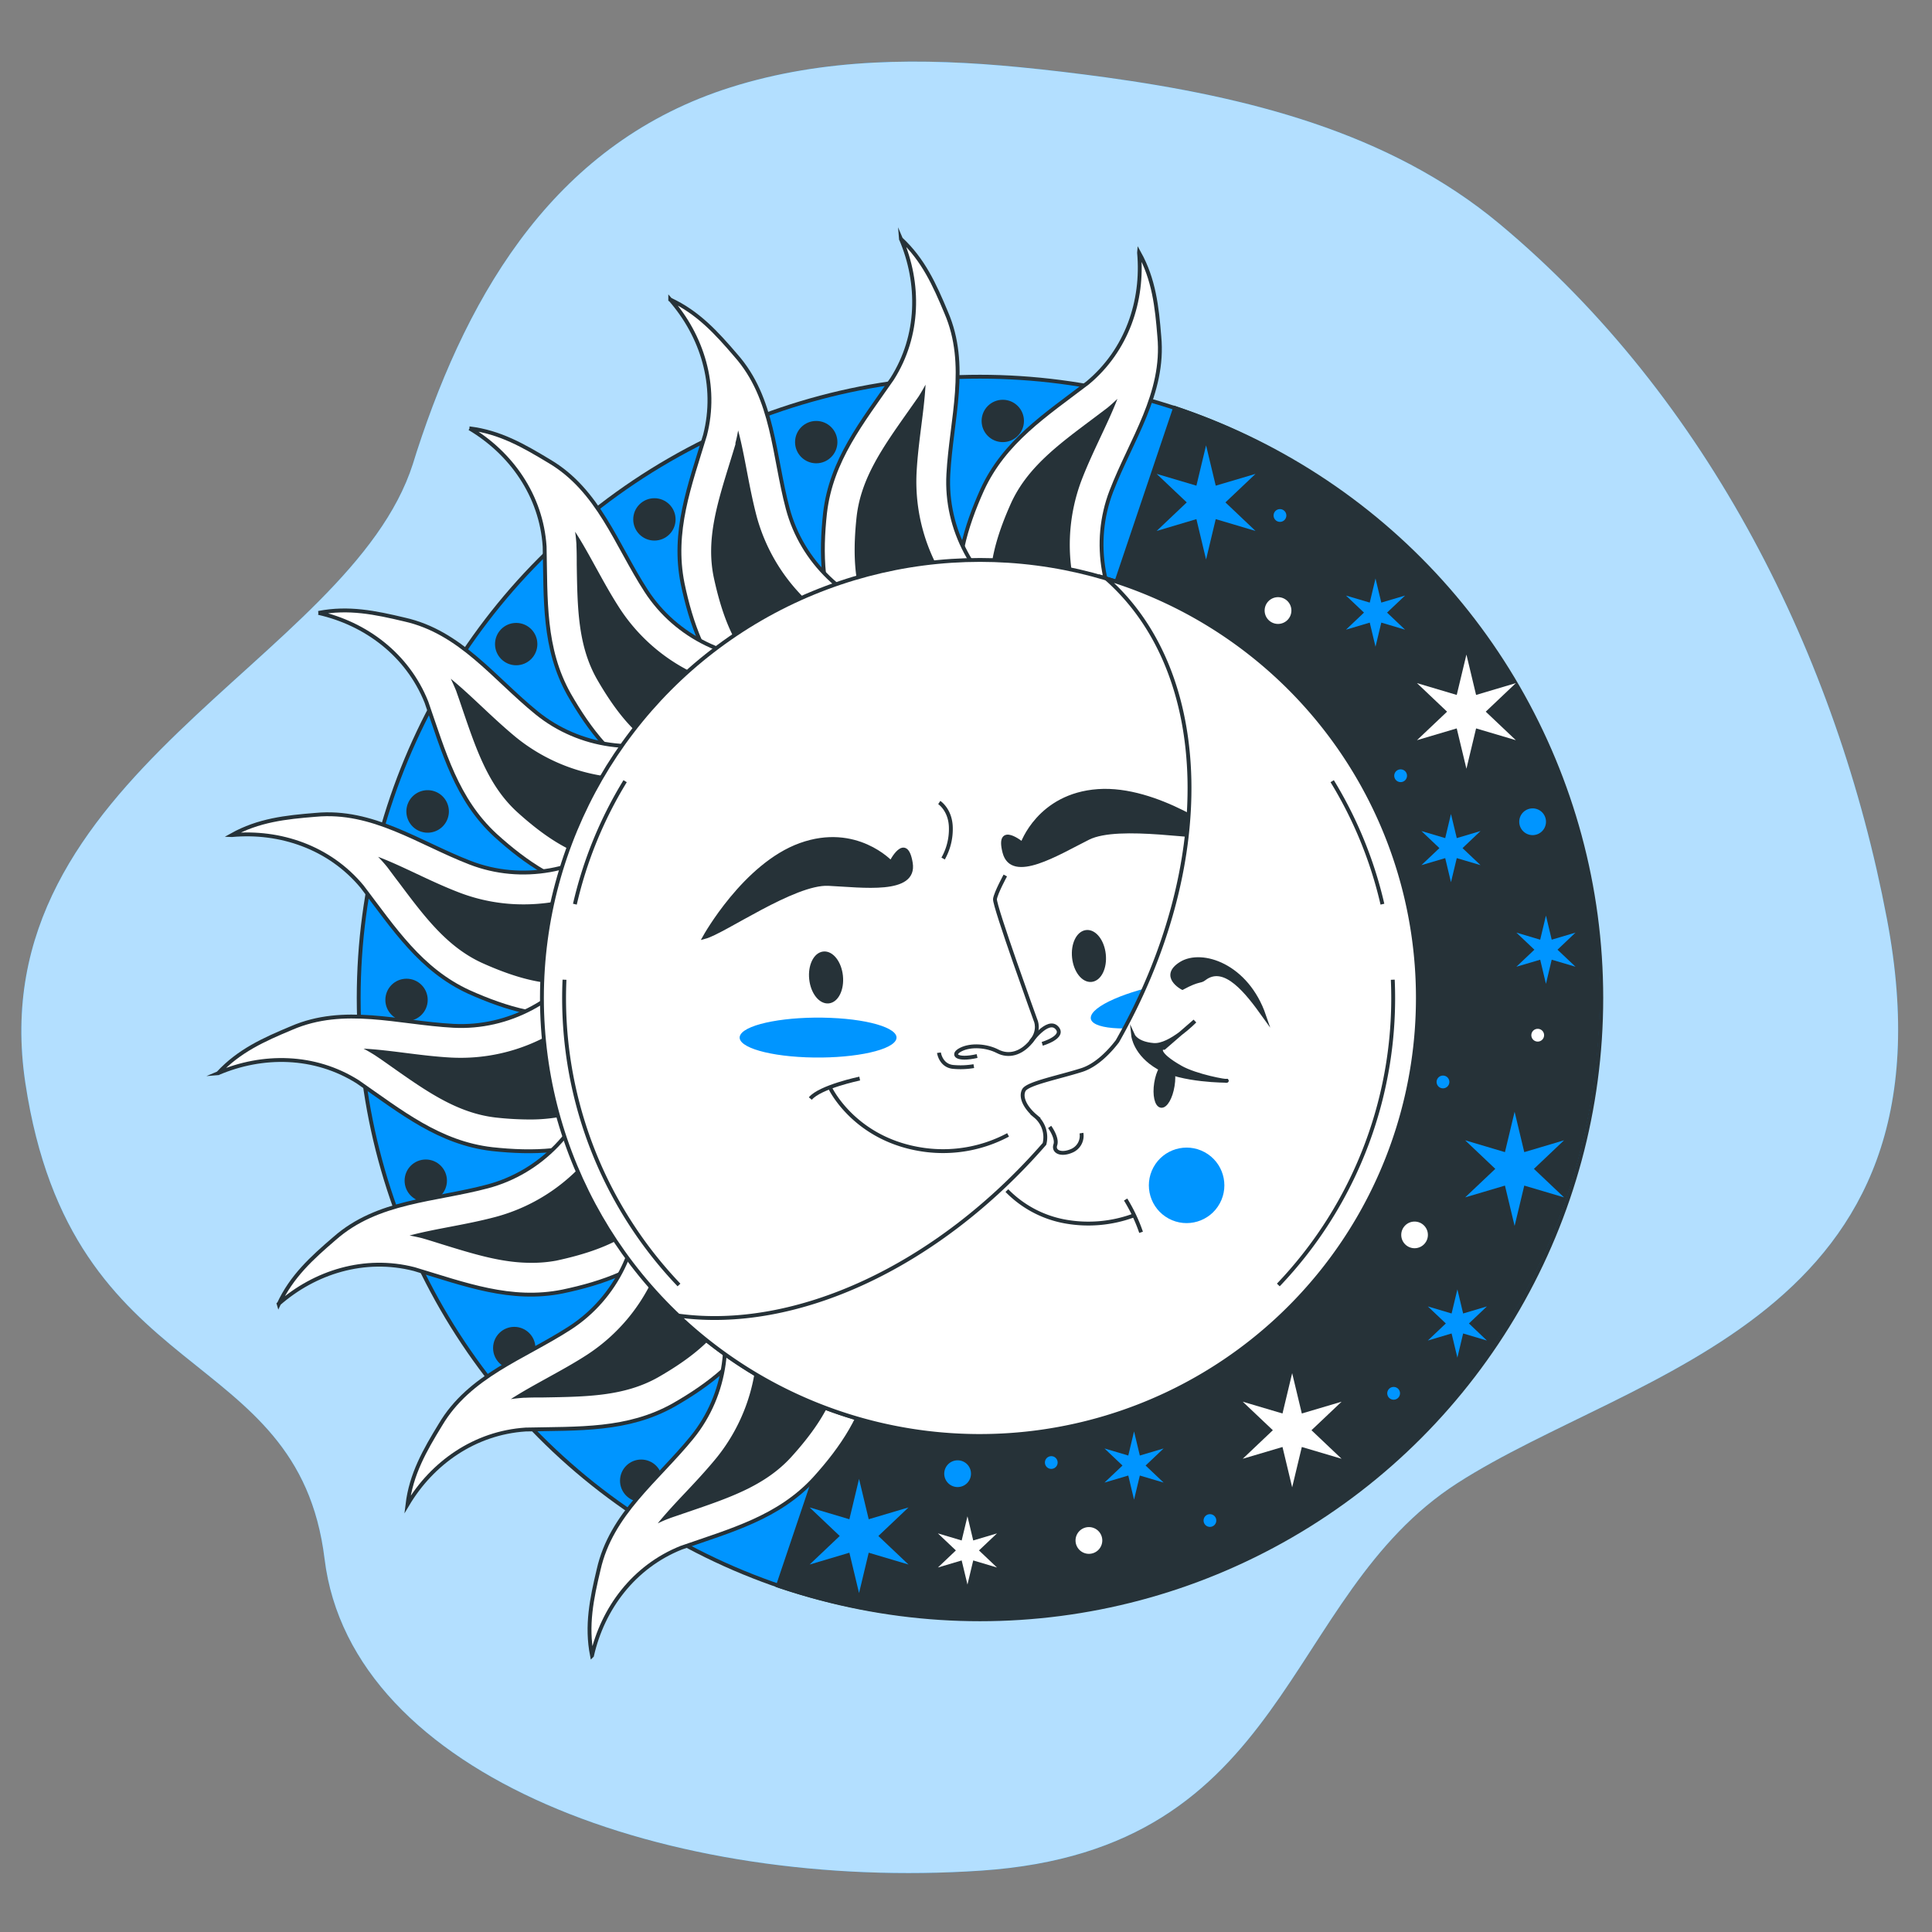 <svg xmlns="http://www.w3.org/2000/svg" viewBox="0 0 500 500"><rect x="0" y="0" width="500" height="500" fill="#808080" stroke="none"/><g id="freepik--background-simple--inject-44"><path d="M263.82,17.38c-25.1-2.43-50.5-2.44-74.76,5.23-44.7,14.13-67.44,52-81.2,94.25-.34,1.06-.68,2.13-1,3.19C90.48,171.28-5.43,200.71,6.56,280.28S77.09,347,84,403.45s89.59,86.1,170,80.66,77.39-70.85,123.17-100.28S508,341.32,488.33,237.77C475.49,170,442.13,103,388.05,57.92,359.34,34,322.28,25,286.07,20,278.71,19,271.28,18.1,263.82,17.38Z" style="fill:#0095FF"></path><path d="M263.82,17.38c-25.1-2.43-50.5-2.44-74.76,5.23-44.7,14.13-67.44,52-81.2,94.25-.34,1.06-.68,2.13-1,3.19C90.48,171.28-5.43,200.71,6.56,280.28S77.09,347,84,403.45s89.59,86.1,170,80.66,77.39-70.85,123.17-100.28S508,341.32,488.33,237.77C475.49,170,442.13,103,388.05,57.92,359.34,34,322.28,25,286.07,20,278.71,19,271.28,18.1,263.82,17.38Z" style="fill:#fff;opacity:0.7"></path></g><g id="freepik--Circles--inject-44"><circle cx="253.62" cy="258.28" r="160.79" style="fill:#0095FF;stroke:#263238;stroke-miterlimit:10"></circle><circle cx="259.52" cy="108.94" r="4.98" style="fill:#263238;stroke:#263238;stroke-miterlimit:10"></circle><circle cx="211.24" cy="114.42" r="4.98" style="fill:#263238;stroke:#263238;stroke-miterlimit:10"></circle><circle cx="169.36" cy="134.42" r="4.98" style="fill:#263238;stroke:#263238;stroke-miterlimit:10"></circle><circle cx="133.59" cy="166.69" r="4.98" style="fill:#263238;stroke:#263238;stroke-miterlimit:10"></circle><path d="M115.67,210a5,5,0,1,0-5,5A5,5,0,0,0,115.67,210Z" style="fill:#263238;stroke:#263238;stroke-miterlimit:10"></path><circle cx="105.21" cy="258.77" r="4.98" style="fill:#263238;stroke:#263238;stroke-miterlimit:10"></circle><circle cx="110.19" cy="305.56" r="4.98" style="fill:#263238;stroke:#263238;stroke-miterlimit:10"></circle><circle cx="133.09" cy="348.87" r="4.98" style="fill:#263238;stroke:#263238;stroke-miterlimit:10"></circle><circle cx="165.94" cy="383.21" r="4.98" style="fill:#263238;stroke:#263238;stroke-miterlimit:10"></circle></g><g id="freepik--Stars--inject-44"><path d="M304.09,105.58,201.34,410.37A160.82,160.82,0,1,0,304.09,105.58Z" style="fill:#263238;stroke:#263238;stroke-miterlimit:10"></path><polygon points="391.98 287.72 394.48 298.17 404.77 295.11 396.98 302.5 404.77 309.88 394.48 306.83 391.98 317.27 389.48 306.83 379.18 309.88 386.98 302.5 379.18 295.11 389.48 298.17 391.98 287.72" style="fill:#0095FF"></polygon><polygon points="222.32 382.74 224.82 393.18 235.12 390.12 227.32 397.51 235.12 404.9 224.82 401.84 222.32 412.28 219.82 401.84 209.53 404.9 217.32 397.51 209.53 390.12 219.82 393.18 222.32 382.74" style="fill:#0095FF"></polygon><polygon points="379.51 169.4 382.01 179.85 392.3 176.79 384.51 184.18 392.3 191.56 382.01 188.51 379.51 198.95 377 188.51 366.71 191.56 374.5 184.18 366.71 176.79 377 179.85 379.51 169.4" style="fill:#fff"></polygon><polygon points="334.41 355.37 336.91 365.81 347.2 362.76 339.41 370.14 347.2 377.53 336.91 374.48 334.41 384.92 331.91 374.48 321.62 377.53 329.41 370.14 321.62 362.76 331.91 365.81 334.41 355.37" style="fill:#fff"></polygon><polygon points="312.13 115.25 314.63 125.69 324.93 122.64 317.14 130.02 324.93 137.41 314.63 134.35 312.13 144.8 309.63 134.35 299.34 137.41 307.13 130.02 299.34 122.64 309.63 125.69 312.13 115.25" style="fill:#0095FF"></polygon><polygon points="375.51 210.66 377.01 216.9 383.16 215.07 378.5 219.49 383.16 223.9 377.01 222.08 375.51 228.32 374.02 222.08 367.86 223.9 372.52 219.49 367.86 215.07 374.02 216.9 375.51 210.66" style="fill:#0095FF"></polygon><polygon points="377.17 333.69 378.66 339.93 384.81 338.1 380.16 342.51 384.81 346.93 378.66 345.1 377.17 351.35 375.67 345.1 369.52 346.93 374.18 342.51 369.52 338.1 375.67 339.93 377.17 333.69" style="fill:#0095FF"></polygon><polygon points="355.98 149.71 357.48 155.95 363.63 154.13 358.97 158.54 363.63 162.96 357.48 161.13 355.98 167.37 354.49 161.13 348.34 162.96 353 158.54 348.34 154.13 354.49 155.95 355.98 149.71" style="fill:#0095FF"></polygon><polygon points="293.49 370.45 294.99 376.69 301.14 374.86 296.48 379.28 301.14 383.69 294.99 381.87 293.49 388.11 292 381.87 285.84 383.69 290.5 379.28 285.84 374.86 292 376.69 293.49 370.45" style="fill:#0095FF"></polygon><polygon points="250.38 392.42 251.87 398.67 258.02 396.84 253.36 401.25 258.02 405.67 251.87 403.84 250.38 410.08 248.88 403.84 242.73 405.67 247.38 401.25 242.73 396.84 248.88 398.67 250.38 392.42" style="fill:#fff"></polygon><polygon points="400.09 236.95 401.58 243.19 407.74 241.36 403.08 245.78 407.74 250.19 401.58 248.37 400.09 254.61 398.6 248.37 392.44 250.19 397.1 245.78 392.44 241.36 398.6 243.19 400.09 236.95" style="fill:#0095FF"></polygon><path d="M285.27,398.66a3.46,3.46,0,1,1-3.46-3.45A3.46,3.46,0,0,1,285.27,398.66Z" style="fill:#fff"></path><path d="M251.29,381.39a3.46,3.46,0,1,1-3.45-3.46A3.45,3.45,0,0,1,251.29,381.39Z" style="fill:#0095FF"></path><circle cx="366.09" cy="319.59" r="3.45" style="fill:#fff"></circle><path d="M400.1,212.67a3.46,3.46,0,1,1-3.46-3.46A3.45,3.45,0,0,1,400.1,212.67Z" style="fill:#0095FF"></path><path d="M334.21,158a3.46,3.46,0,1,1-3.45-3.45A3.45,3.45,0,0,1,334.21,158Z" style="fill:#fff"></path><path d="M332.9,133.28a1.65,1.65,0,1,1-3.29,0,1.65,1.65,0,0,1,3.29,0Z" style="fill:#0095FF"></path><path d="M364.13,200.76a1.65,1.65,0,1,1-1.65-1.65A1.64,1.64,0,0,1,364.13,200.76Z" style="fill:#0095FF"></path><path d="M399.61,267.91a1.65,1.65,0,1,1-1.65-1.65A1.64,1.64,0,0,1,399.61,267.91Z" style="fill:#fff"></path><path d="M362.32,360.58a1.65,1.65,0,1,1-1.64-1.64A1.64,1.64,0,0,1,362.32,360.58Z" style="fill:#0095FF"></path><path d="M375.09,280a1.65,1.65,0,1,1-1.64-1.64A1.64,1.64,0,0,1,375.09,280Z" style="fill:#0095FF"></path><circle cx="272.07" cy="378.5" r="1.65" style="fill:#0095FF"></circle><circle cx="313.13" cy="393.51" r="1.65" style="fill:#0095FF"></circle></g><g id="freepik--Sun--inject-44"><path d="M294.79,65.41c1.14,12.43-3.13,25.23-13.33,33.7-10.93,8.32-21.54,15.18-27.27,27.66-4.37,9.72-7.29,19.76-5.68,30,15.76,1.1,30.42,7.29,45.87,9.85-9.05-11.08-11.9-26.17-6.75-39.53s13.8-25.23,12.4-40c-.62-7.75-1.4-14.77-5.24-21.69Z" style="fill:#fff;stroke:#263238;stroke-miterlimit:10"></path><path d="M277.48,154.22a193.76,193.76,0,0,0-21.16-4.84c.27-5.59,2-11.76,5.37-19.24,4.17-9.06,11.92-14.86,20.9-21.58l3.85-2.9.14-.11.14-.11c.85-.71,1.67-1.45,2.47-2.22-1.22,3.18-2.75,6.42-4.35,9.84s-3.39,7.21-4.88,11.07a47.23,47.23,0,0,0-1.09,30.47Z" style="fill:#263238"></path><path d="M233.17,61.85c4.92,11.48,4.81,25-2.27,36.17-7.82,11.29-15.79,21.1-17.38,34.73-1.16,10.6-.83,21.05,3.87,30.3,15.33-3.82,31.19-2.46,46.67-4.81-12-7.74-19.41-21.21-18.63-35.51s5.32-28.25-.57-41.87c-3-7.18-5.9-13.61-11.69-19Z" style="fill:#fff;stroke:#263238;stroke-miterlimit:10"></path><path d="M222.53,153.6c-1.47-5.39-1.72-11.8-.83-19.95,1.15-9.92,6.74-17.83,13.2-27l2.77-3.94.1-.14.09-.15c.59-.94,1.15-1.9,1.67-2.88-.18,3.4-.63,7-1.1,10.7-.49,3.89-1,7.91-1.22,12.05a47.25,47.25,0,0,0,8.38,29.31l-1.44.07A193,193,0,0,0,222.53,153.6Z" style="fill:#263238"></path><path d="M173.46,77.51c8.23,9.39,12.3,22.25,9,35.1-4,13.15-8.51,24.94-5.8,38.41,2.18,10.43,5.71,20.27,13,27.61,13.39-8.37,28.9-12,42.9-19-13.83-3.65-25-14.18-28.69-28S200.27,103.11,190.46,92c-5.06-5.91-9.82-11.13-17-14.47Z" style="fill:#fff;stroke:#263238;stroke-miterlimit:10"></path><path d="M191.7,168.06c-3.07-4.68-5.28-10.7-7-18.73-2-9.78.9-19,4.22-29.74q.71-2.28,1.41-4.61l0-.17,0-.17c.28-1.08.51-2.16.7-3.25.88,3.29,1.55,6.81,2.26,10.52s1.5,7.82,2.56,11.83A47.29,47.29,0,0,0,213,159l-1.34.52A191.48,191.48,0,0,0,191.7,168.06Z" style="fill:#263238"></path><path d="M121.52,110.86c10.73,6.38,18.57,17.36,19.43,30.59.31,13.73-.38,26.35,6.35,38.31C152.6,189,159,197.28,168.24,202c10.15-12.1,23.78-20.33,34.93-31.32-14.28.8-28.16-5.75-35.95-17.78s-12.29-26-25.07-33.54c-6.63-4-12.77-7.55-20.63-8.5Z" style="fill:#fff;stroke:#263238;stroke-miterlimit:10"></path><path d="M166.85,191.33c-4.37-3.5-8.33-8.54-12.41-15.65-4.89-8.7-5-18.38-5.18-29.6,0-1.59,0-3.2-.08-4.82v-.35c-.07-1.11-.18-2.21-.34-3.3,1.86,2.85,3.58,6,5.4,9.3s3.84,7,6.09,10.46a47.1,47.1,0,0,0,24,18.81l-1.09.88A191.31,191.31,0,0,0,166.85,191.33Z" style="fill:#263238"></path><path d="M82.43,158.62c12.17,2.75,23,10.77,27.93,23.09,4.53,13,7.78,25.17,17.88,34.48,7.89,7.16,16.54,13,26.78,14.67,5.92-14.64,16.34-26.68,23.55-40.58-13.34,5.18-28.57,3.23-39.69-5.8s-19.72-20.91-34.2-24.15c-7.57-1.8-14.48-3.23-22.25-1.71Z" style="fill:#fff;stroke:#263238;stroke-miterlimit:10"></path><path d="M150.4,221.15c-5.23-2-10.56-5.55-16.63-11.06-7.34-6.76-10.46-15.93-14.08-26.54q-.76-2.27-1.57-4.56l-.05-.17-.07-.16c-.41-1-.86-2-1.34-3,2.64,2.15,5.25,4.6,8,7.18s5.81,5.45,9,8.07a47.41,47.41,0,0,0,28.64,10.45l-.78,1.2A194.33,194.33,0,0,0,150.4,221.15Z" style="fill:#263238"></path><path d="M60,216.12c12.44-1.14,25.23,3.13,33.7,13.33,8.32,10.93,15.18,21.54,27.66,27.27,9.73,4.37,19.76,7.29,30,5.68,1.1-15.76,7.3-30.42,9.85-45.87-11.08,9-26.17,11.9-39.53,6.74s-25.22-13.79-40-12.39c-7.76.62-14.78,1.39-21.7,5.24Z" style="fill:#fff;stroke:#263238;stroke-miterlimit:10"></path><path d="M144,254.58c-5.59-.27-11.75-2-19.24-5.37-9.07-4.16-14.87-11.91-21.59-20.89-1-1.28-1.92-2.56-2.9-3.85l-.11-.14-.11-.14c-.7-.85-1.44-1.67-2.2-2.45,3.23,1.23,6.49,2.76,9.82,4.33,3.55,1.67,7.21,3.39,11.08,4.88a46.3,46.3,0,0,0,16.73,3.1,47.92,47.92,0,0,0,13.73-2c-.12.46-.25.92-.37,1.39A191.28,191.28,0,0,0,144,254.58Z" style="fill:#263238"></path><path d="M56.45,277.74c11.47-4.92,25-4.82,36.17,2.26,11.28,7.83,21.09,15.8,34.73,17.39,10.6,1.15,21.05.83,30.29-3.87-3.82-15.33-2.46-31.19-4.8-46.67-7.75,12-21.21,19.4-35.52,18.63s-28.25-5.32-41.86.57c-7.18,3-13.62,5.89-19,11.69Z" style="fill:#fff;stroke:#263238;stroke-miterlimit:10"></path><path d="M136.85,289.72a80.52,80.52,0,0,1-8.61-.51c-9.91-1.16-17.83-6.74-27-13.2-1.3-.92-2.61-1.85-4-2.77l-.14-.1-.15-.09c-.93-.59-1.89-1.15-2.86-1.66,3.43.18,7,.62,10.69,1.09,3.88.49,7.9,1,12,1.22q1.25.06,2.49.06a47.14,47.14,0,0,0,26.82-8.4c0,.46.05.93.07,1.39a192.37,192.37,0,0,0,1.93,21.61A43.26,43.26,0,0,1,136.85,289.72Z" style="fill:#263238"></path><path d="M72.11,337.44c9.38-8.23,22.24-12.29,35.09-9,13.16,3.95,25,8.5,38.41,5.8,10.44-2.18,20.27-5.72,27.62-13-8.38-13.4-12-28.9-19-42.9-3.65,13.83-14.17,25-28,28.69s-28.51,3.67-39.64,13.48c-5.9,5.06-11.13,9.81-14.46,17Z" style="fill:#fff;stroke:#263238;stroke-miterlimit:10"></path><path d="M137.31,326.81c-7.44,0-14.71-2.25-23.14-4.86-1.51-.47-3-.95-4.6-1.41l-.17-.05-.17-.05q-1.61-.4-3.24-.69c3.29-.88,6.8-1.55,10.51-2.26s7.83-1.5,11.83-2.57a47.29,47.29,0,0,0,25.29-17l.51,1.34a193.64,193.64,0,0,0,8.52,20c-4.68,3.06-10.69,5.28-18.72,7A34.09,34.09,0,0,1,137.31,326.81Z" style="fill:#263238"></path><path d="M105.45,389.38c6.38-10.72,17.36-18.56,30.59-19.42,13.73-.31,26.35.38,38.32-6.35,9.25-5.3,17.51-11.71,22.23-20.94-12.1-10.15-20.32-23.79-31.32-34.93.81,14.28-5.75,28.16-17.78,35.94s-26,12.3-33.53,25.07c-4.06,6.64-7.56,12.78-8.51,20.63Z" style="fill:#fff;stroke:#263238;stroke-miterlimit:10"></path><path d="M132.2,362.09c2.86-1.86,6-3.58,9.3-5.41s7-3.84,10.46-6.09a47.24,47.24,0,0,0,18.79-24l.9,1.12a191.45,191.45,0,0,0,14.28,16.36c-3.51,4.36-8.54,8.33-15.66,12.4-8.7,4.89-18.38,5-29.59,5.19-1.59,0-3.2,0-4.82.08h-.18l-.17,0C134.4,361.82,133.29,361.93,132.2,362.09Z" style="fill:#263238"></path><path d="M153.21,428.48c2.76-12.17,10.77-23,23.09-27.93,13-4.53,25.18-7.78,34.48-17.88,7.16-7.9,13-16.54,14.68-26.78-14.65-5.92-26.68-16.34-40.59-23.55,5.18,13.34,3.24,28.57-5.8,39.68s-20.91,19.73-24.15,34.21c-1.8,7.56-3.23,14.48-1.71,22.25Z" style="fill:#fff;stroke:#263238;stroke-miterlimit:10"></path><path d="M170.22,394.25c2.14-2.64,4.59-5.26,7.18-8s5.45-5.81,8.06-9a47.25,47.25,0,0,0,10.45-28.63l1.2.78a192.23,192.23,0,0,0,18.63,11.14c-2,5.24-5.54,10.57-11.06,16.64-6.75,7.34-15.92,10.46-26.54,14.08l-4.56,1.56-.16.06-.16.07C172.22,393.32,171.21,393.77,170.22,394.25Z" style="fill:#263238"></path><circle cx="253.62" cy="258.28" r="113.37" style="fill:#fff;stroke:#263238;stroke-miterlimit:10"></circle><path d="M148.78,234a106.87,106.87,0,0,1,13-31.83" style="fill:#fff;stroke:#263238;stroke-miterlimit:10"></path><path d="M175.72,332.55a107.52,107.52,0,0,1-29.63-79" style="fill:#fff;stroke:#263238;stroke-miterlimit:10"></path><path d="M231.77,269.33c-1.74,2.82-12.13,4.74-23.2,4.3s-18.64-3.09-16.9-5.91,12.13-4.74,23.21-4.3S233.52,266.51,231.77,269.33Z" style="fill:#0095FF"></path><path d="M322.07,256.71c-1.17,3.1-11,7-21.95,8.68s-18.89.55-17.72-2.55,11-7,22-8.68S323.24,253.61,322.07,256.71Z" style="fill:#0095FF"></path><path d="M244.08,222.19a15.48,15.48,0,0,0,2-7.78c0-4.78-3-6.72-3-6.72" style="fill:none;stroke:#263238;stroke-miterlimit:10"></path><path d="M264.58,218.4s4.29-12.6,19.59-13.68,32.29,11.75,32.29,11.75c-5,.81-26.88-3.58-34.82.39s-19.72,11.33-21.69,3.7S264.58,218.4,264.58,218.4Z" style="fill:#263238;stroke:#263238;stroke-miterlimit:10"></path><path d="M230.59,223.25s-9-9.79-23.44-4.59-24.77,23.83-24.77,23.83c4.88-1.27,23.12-14.16,32-13.74s22.62,2.37,21.33-5.41S230.59,223.25,230.59,223.25Z" style="fill:#263238;stroke:#263238;stroke-miterlimit:10"></path><path d="M217.65,252.56c.36,3.43-1.08,6.4-3.21,6.62s-4.16-2.38-4.52-5.81,1.08-6.4,3.21-6.62S217.29,249.13,217.65,252.56Z" style="fill:#263238;stroke:#263238;stroke-miterlimit:10"></path><path d="M285.68,247c.36,3.43-1.08,6.39-3.21,6.62s-4.16-2.38-4.52-5.81,1.08-6.4,3.21-6.62S285.32,243.57,285.68,247Z" style="fill:#263238;stroke:#263238;stroke-miterlimit:10"></path><path d="M260.17,226.58s-2.41,4.41-2.67,6.08S268,264.05,268,264.05s1.3,2.6-1.23,5.62-5.74,3.88-8.58,2.41-6.9-1.77-9.5-.47-1.14,2.9,4.18,1.69" style="fill:none;stroke:#263238;stroke-miterlimit:10"></path><path d="M243,272.44s.47,3.49,3.86,3.69a20.3,20.3,0,0,0,5.16-.22" style="fill:none;stroke:#263238;stroke-miterlimit:10"></path><path d="M266.72,269.67s4.39-6.15,6.75-3.73-3.74,4.2-3.74,4.2" style="fill:none;stroke:#263238;stroke-miterlimit:10"></path><path d="M260.89,293.71a35.8,35.8,0,0,1-21.32,3.92c-18.17-2.32-24.66-15.94-24.66-15.94" style="fill:none;stroke:#263238;stroke-miterlimit:10"></path><path d="M222.49,279.13s-10.25,2.14-12.78,5.17" style="fill:none;stroke:#263238;stroke-miterlimit:10"></path></g><g id="freepik--Moon--inject-44"><path d="M286.31,149.72c27.82,24.49,28.59,74.53,2.87,119.76-1.78,2.33-5.21,6.17-9.25,7.45-5.95,1.89-14,3.44-14.95,5.19s.25,4.43,3,6.75a7.09,7.09,0,0,1,2.33,7.17c-27.88,32-64.56,48.61-94.8,44.43A113.37,113.37,0,1,0,286.31,149.72Z" style="fill:#fff;stroke:#263238;stroke-miterlimit:10"></path><path d="M309.23,264.26s-6.35,6.54-10.69,6.18-5.27-2.4-5.27-2.4.5,4.79,6.55,8.25,17.68,3.41,17.68,3.41c.19.28-8-1.18-12-3.46-6.32-3.61-5.36-5.13-4.24-5.07Z" style="fill:#263238;stroke:#263238;stroke-miterlimit:10"></path><path d="M303.48,281c-.48,3.05-1.83,5.37-3,5.18s-1.76-2.81-1.28-5.86,1.83-5.36,3-5.17S304,277.9,303.48,281Z" style="fill:#263238;stroke:#263238;stroke-miterlimit:10"></path><path d="M260.58,308.12a28,28,0,0,0,15.07,8,33.85,33.85,0,0,0,17.84-1.59" style="fill:none;stroke:#263238;stroke-miterlimit:10"></path><path d="M291.31,310.44a42.22,42.22,0,0,1,4,8.48" style="fill:none;stroke:#263238;stroke-miterlimit:10"></path><path d="M271.65,291.65s2.07,2.83,1.47,4.62,1.45,2.74,4.15,1.6a4.22,4.22,0,0,0,2.61-4.62" style="fill:none;stroke:#263238;stroke-miterlimit:10"></path><circle cx="307.11" cy="306.8" r="9.77" transform="translate(-108.98 430.56) rotate(-61.54)" style="fill:#0095FF"></circle><path d="M306,255.65s-5.66-3-.33-6.29,17,.42,21.49,13.54c-4.24-5.92-10.17-13.79-15.55-9.59C310.55,254.13,310.37,253.31,306,255.65Z" style="fill:#263238;stroke:#263238;stroke-miterlimit:10"></path><path d="M357.77,234a107.15,107.15,0,0,0-13-31.83" style="fill:none;stroke:#263238;stroke-miterlimit:10"></path><path d="M330.83,332.55a107.51,107.51,0,0,0,29.62-79" style="fill:none;stroke:#263238;stroke-miterlimit:10"></path></g></svg>